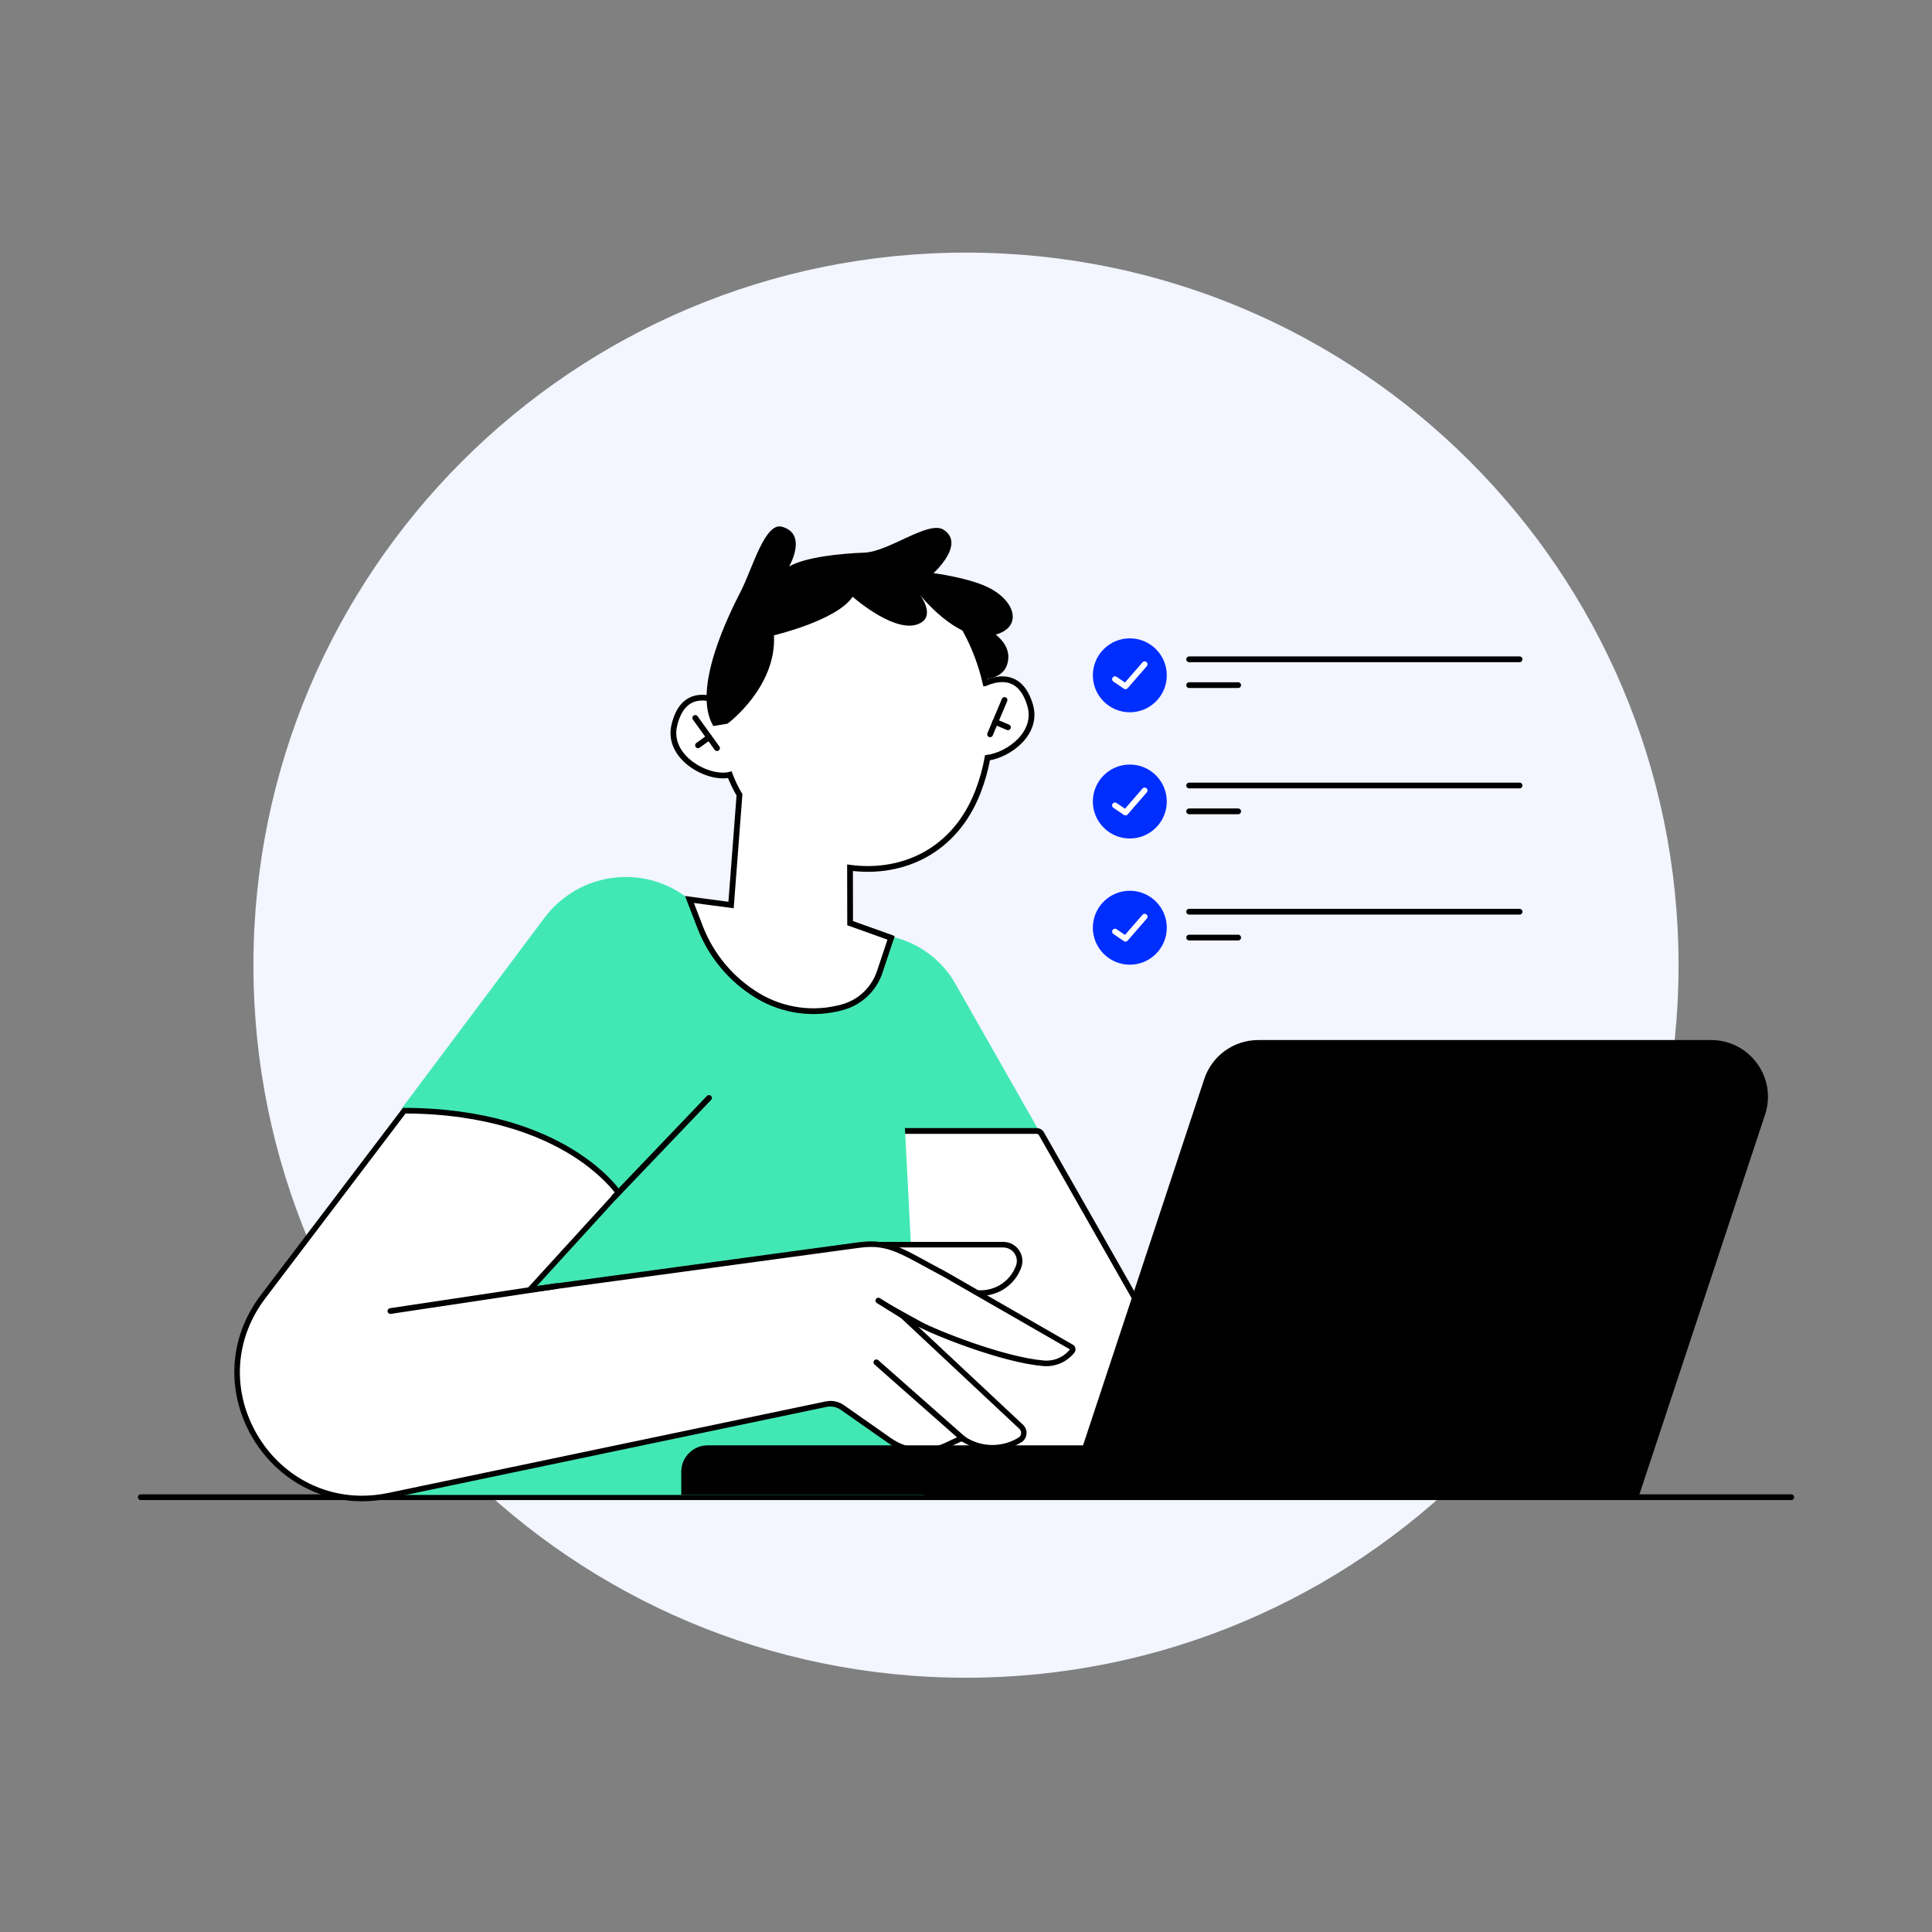 <svg width="168" height="168" viewBox="0 0 168 168" fill="none" xmlns="http://www.w3.org/2000/svg">
<rect x="0" y="0" width="168" height="168" fill="#808080" stroke="none"/>
<g clip-path="url(#clip0_11430_530)">
<path d="M83.998 145.89C118.22 145.89 145.961 118.149 145.961 83.928C145.961 49.706 118.22 21.965 83.998 21.965C49.777 21.965 22.036 49.706 22.036 83.928C22.036 118.149 49.777 145.89 83.998 145.89Z" fill="#F3F5FF"/>
<path d="M12.241 130.191H155.759" stroke="black" stroke-width="0.5" stroke-linecap="round" stroke-linejoin="round"/>
<path d="M98.245 61.937C100.019 61.937 101.46 60.497 101.46 58.723C101.46 56.948 100.019 55.508 98.245 55.508C96.471 55.508 95.031 56.948 95.031 58.723C95.031 60.497 96.471 61.937 98.245 61.937Z" fill="#002EFF"/>
<path d="M103.404 57.331H132.136" stroke="black" stroke-width="0.5" stroke-linecap="round" stroke-linejoin="round"/>
<path d="M103.404 59.578H107.667" stroke="black" stroke-width="0.5" stroke-linecap="round" stroke-linejoin="round"/>
<path d="M96.956 59.06L97.869 59.681L99.534 57.762" stroke="white" stroke-width="0.5" stroke-linecap="round" stroke-linejoin="round"/>
<path d="M98.245 72.912C100.019 72.912 101.46 71.471 101.46 69.697C101.46 67.923 100.019 66.483 98.245 66.483C96.471 66.483 95.031 67.923 95.031 69.697C95.031 71.471 96.471 72.912 98.245 72.912Z" fill="#002EFF"/>
<path d="M103.404 68.305H132.136" stroke="black" stroke-width="0.5" stroke-linecap="round" stroke-linejoin="round"/>
<path d="M103.404 70.552H107.667" stroke="black" stroke-width="0.5" stroke-linecap="round" stroke-linejoin="round"/>
<path d="M96.956 70.035L97.869 70.655L99.534 68.736" stroke="white" stroke-width="0.5" stroke-linecap="round" stroke-linejoin="round"/>
<path d="M98.245 83.886C100.019 83.886 101.46 82.446 101.46 80.671C101.46 78.897 100.019 77.457 98.245 77.457C96.471 77.457 95.031 78.897 95.031 80.671C95.031 82.446 96.471 83.886 98.245 83.886Z" fill="#002EFF"/>
<path d="M103.404 79.279H132.136" stroke="black" stroke-width="0.5" stroke-linecap="round" stroke-linejoin="round"/>
<path d="M103.404 81.53H107.667" stroke="black" stroke-width="0.5" stroke-linecap="round" stroke-linejoin="round"/>
<path d="M96.956 81.009L97.869 81.629L99.534 79.71" stroke="white" stroke-width="0.5" stroke-linecap="round" stroke-linejoin="round"/>
<path d="M62.072 83.552L74.184 81.379C77.73 80.742 81.295 82.41 83.076 85.545L106.918 127.475H68.723L62.075 83.555L62.072 83.552Z" fill="#42E8B4"/>
<path d="M68.257 127.474H106.452L90.154 98.811H63.917L68.257 127.474Z" fill="white"/>
<path d="M106.452 127.937H68.257C68.029 127.937 67.833 127.77 67.8 127.542L63.461 98.878C63.442 98.743 63.48 98.608 63.567 98.505C63.654 98.403 63.782 98.345 63.917 98.345H90.154C90.321 98.345 90.476 98.435 90.556 98.579L106.853 127.243C106.934 127.388 106.934 127.561 106.853 127.706C106.77 127.847 106.619 127.937 106.452 127.937Z" fill="white" stroke="black" stroke-width="0.5" stroke-linecap="round" stroke-linejoin="round"/>
<path d="M34.965 96.342L47.331 79.829C50.349 75.798 56.039 75.069 59.948 78.216L65.724 82.867L68.241 80.151H68.353C73.133 80.151 77.251 83.577 78.187 88.341L80.334 129.998H30.181L34.965 96.342Z" fill="#42E8B4"/>
<path d="M83.989 112.443L76.721 108.236H87.239C87.708 108.236 88.132 108.458 88.399 108.84C88.669 109.226 88.73 109.698 88.569 110.139C88.068 111.518 86.747 112.443 85.281 112.443H83.986H83.989Z" fill="white"/>
<path d="M87.242 108.477C87.631 108.477 87.984 108.66 88.206 108.978C88.428 109.297 88.483 109.689 88.348 110.055C87.882 111.338 86.65 112.199 85.284 112.199H84.056L77.621 108.474H87.242M87.242 107.991H75.827L83.928 112.681H85.287C86.859 112.681 88.267 111.698 88.804 110.219C89.196 109.136 88.396 107.991 87.245 107.991H87.242Z" fill="black"/>
<path d="M31.473 130.31C27.372 130.31 23.659 127.963 21.785 124.186C19.911 120.409 20.322 116.137 22.887 112.759L35.16 96.586C47.977 96.625 53.011 102.681 53.776 103.716L46.067 112.164L74.696 108.271C75.072 108.22 75.412 108.194 75.74 108.194C77.344 108.194 78.45 108.798 80.459 109.894C80.961 110.168 81.517 110.473 82.147 110.801L93.182 117.146C93.24 117.179 93.279 117.233 93.291 117.297C93.304 117.362 93.288 117.426 93.246 117.477C92.7 118.169 91.883 118.564 91.009 118.564C90.932 118.564 90.855 118.564 90.778 118.554C87.267 118.265 81.305 115.883 79.967 115.147L78.277 114.215L88.814 124.08C88.981 124.234 89.061 124.456 89.039 124.681C89.016 124.906 88.891 125.105 88.698 125.224C87.978 125.668 87.155 125.899 86.31 125.899C85.406 125.899 84.532 125.636 83.783 125.134L83.671 125.06L82.272 125.71C81.616 126.015 80.919 126.169 80.196 126.169C79.18 126.169 78.199 125.861 77.367 125.279L73.259 122.402C72.953 122.187 72.593 122.074 72.22 122.074C72.095 122.074 71.973 122.087 71.851 122.113L33.839 130.065C33.052 130.229 32.258 130.313 31.48 130.313H31.473V130.31Z" fill="white"/>
<path d="M35.279 96.824C42.406 96.866 47.012 98.792 49.632 100.412C51.808 101.759 53.007 103.115 53.461 103.697L46.337 111.505L45.44 112.485L46.758 112.305L74.728 108.503C75.091 108.454 75.422 108.429 75.737 108.429C77.28 108.429 78.367 109.023 80.34 110.1C80.835 110.37 81.395 110.676 82.022 111.007L93.038 117.339C92.536 117.96 91.797 118.316 91.003 118.316C90.932 118.316 90.861 118.316 90.791 118.307C87.312 118.021 81.401 115.658 80.077 114.928L76.692 113.061L79.514 115.703L88.64 124.247C88.749 124.35 88.807 124.498 88.791 124.649C88.775 124.8 88.692 124.932 88.563 125.012C87.882 125.43 87.1 125.652 86.3 125.652C85.445 125.652 84.616 125.401 83.905 124.925L83.68 124.774L83.436 124.887L82.16 125.478C81.536 125.768 80.874 125.916 80.186 125.916C79.218 125.916 78.289 125.623 77.495 125.067L73.387 122.19C73.04 121.949 72.635 121.82 72.211 121.82C72.069 121.82 71.928 121.836 71.79 121.865L33.778 129.818C33.007 129.979 32.229 130.062 31.467 130.062C27.459 130.062 23.829 127.767 21.994 124.07C20.162 120.38 20.563 116.201 23.074 112.894L35.273 96.818M35.035 96.336L22.688 112.604C16.95 120.165 22.659 130.544 31.464 130.544C32.245 130.544 33.048 130.464 33.871 130.29L71.883 122.338C71.989 122.315 72.098 122.306 72.204 122.306C72.523 122.306 72.838 122.402 73.104 122.589L77.213 125.466C78.097 126.083 79.135 126.401 80.18 126.401C80.919 126.401 81.661 126.243 82.356 125.919L83.632 125.327C84.436 125.864 85.365 126.134 86.293 126.134C87.165 126.134 88.036 125.896 88.807 125.424C89.35 125.089 89.424 124.331 88.962 123.897L79.836 115.353C81.083 116.041 87.071 118.49 90.742 118.789C90.826 118.795 90.909 118.799 90.996 118.799C91.938 118.799 92.832 118.368 93.423 117.622C93.6 117.4 93.536 117.072 93.291 116.931L82.25 110.582C79.109 108.937 77.817 107.946 75.734 107.946C75.4 107.946 75.046 107.972 74.657 108.024L46.688 111.826L54.078 103.726C54.078 103.726 49.388 96.336 35.035 96.336Z" fill="black"/>
<path d="M113.999 129.998H59.24V127.979C59.24 126.709 60.272 125.681 61.539 125.681H113.999V129.998Z" fill="black"/>
<path d="M92.751 129.998H142.541L153.483 96.927C154.541 93.732 152.162 90.44 148.796 90.44H109.406C107.278 90.44 105.388 91.806 104.719 93.825L92.751 129.998Z" fill="black"/>
<path d="M61.249 78.576L69.816 79.035L77.483 81.555L77.193 82.764C75.882 88.245 69.659 89.952 66.216 85.773L61.249 78.576Z" fill="white"/>
<path d="M33.949 114.003L48.388 111.833" stroke="black" stroke-width="0.5" stroke-linecap="round" stroke-linejoin="round"/>
<path d="M53.441 104.066L61.651 95.474" stroke="black" stroke-width="0.5" stroke-linecap="round" stroke-linejoin="round"/>
<path d="M73.918 80.279L77.483 81.555" stroke="black" stroke-width="0.5" stroke-linecap="round" stroke-linejoin="round"/>
<path d="M76.38 113.096L79.411 114.98" stroke="black" stroke-width="0.5" stroke-linecap="round" stroke-linejoin="round"/>
<path d="M76.206 118.464L83.802 125.166" stroke="black" stroke-width="0.5" stroke-linecap="round" stroke-linejoin="round"/>
<path d="M85.445 54.489C85.445 54.489 88.248 55.64 87.579 57.778C87.075 59.391 84.648 59.067 84.648 59.067L82.803 55.097L85.448 54.489H85.445Z" fill="black"/>
<path d="M62.86 61.111C63.021 60.147 63.236 59.559 63.236 59.559L68.713 50.111L77.852 48.478L83.42 53.904C83.42 53.904 84.937 56.055 85.699 59.395C87.075 58.819 88.814 58.732 89.579 61.333C90.286 63.737 87.766 65.627 85.869 65.894C85.699 66.846 85.432 67.826 85.046 68.829C83.047 74.021 78.476 76.062 73.915 75.457L73.924 80.279L77.486 81.555L76.496 84.522C76.001 86.001 74.808 87.142 73.307 87.57C70.796 88.287 68.103 87.923 65.869 86.573C63.59 85.194 61.834 83.098 60.877 80.614L59.954 78.216L63.57 78.698L64.303 69.115C63.956 68.53 63.68 67.945 63.461 67.367C61.645 67.829 57.958 65.907 58.639 63.056C59.34 60.131 61.41 60.452 62.863 61.105V61.111H62.86Z" fill="white" stroke="black" stroke-width="0.5" stroke-miterlimit="10"/>
<path d="M63.268 62.924C63.268 62.924 67.54 59.761 67.302 55.245C67.302 55.245 72.767 53.959 74.143 51.892C74.143 51.892 78.142 55.434 80.147 54.107C81.266 53.367 79.987 51.712 79.987 51.712C79.987 51.712 83.127 55.724 86.078 55.286C88.833 54.878 88.598 52.538 86.146 51.188C84.455 50.259 81.173 49.838 81.173 49.838C81.173 49.838 83.992 47.308 82.044 46.061C80.745 45.231 77.293 47.974 75.175 48.054C73.056 48.134 70.038 48.443 68.617 49.259C68.617 49.259 70.279 46.427 67.987 45.8C66.521 45.399 65.435 49.404 64.454 51.339C63.474 53.271 60.099 59.883 62.027 63.133L63.262 62.927H63.268V62.924Z" fill="black"/>
<path d="M86.065 64.927L85.76 59.69L83.481 59.562L82.462 64.136L86.065 64.927Z" fill="white"/>
<path d="M62.349 65.055L60.455 62.429" stroke="black" stroke-width="0.5" stroke-miterlimit="10" stroke-linecap="round"/>
<path d="M61.667 64.11L60.697 64.808" stroke="black" stroke-width="0.5" stroke-miterlimit="10" stroke-linecap="round"/>
<path d="M86.094 63.853L87.351 60.87" stroke="black" stroke-width="0.5" stroke-miterlimit="10" stroke-linecap="round"/>
<path d="M86.547 62.776L87.647 63.242" stroke="black" stroke-width="0.5" stroke-miterlimit="10" stroke-linecap="round"/>
</g>
<defs>
<clipPath id="clip0_11430_530">
<rect width="144" height="144" fill="white" transform="translate(12 12)"/>
</clipPath>
</defs>
</svg>
